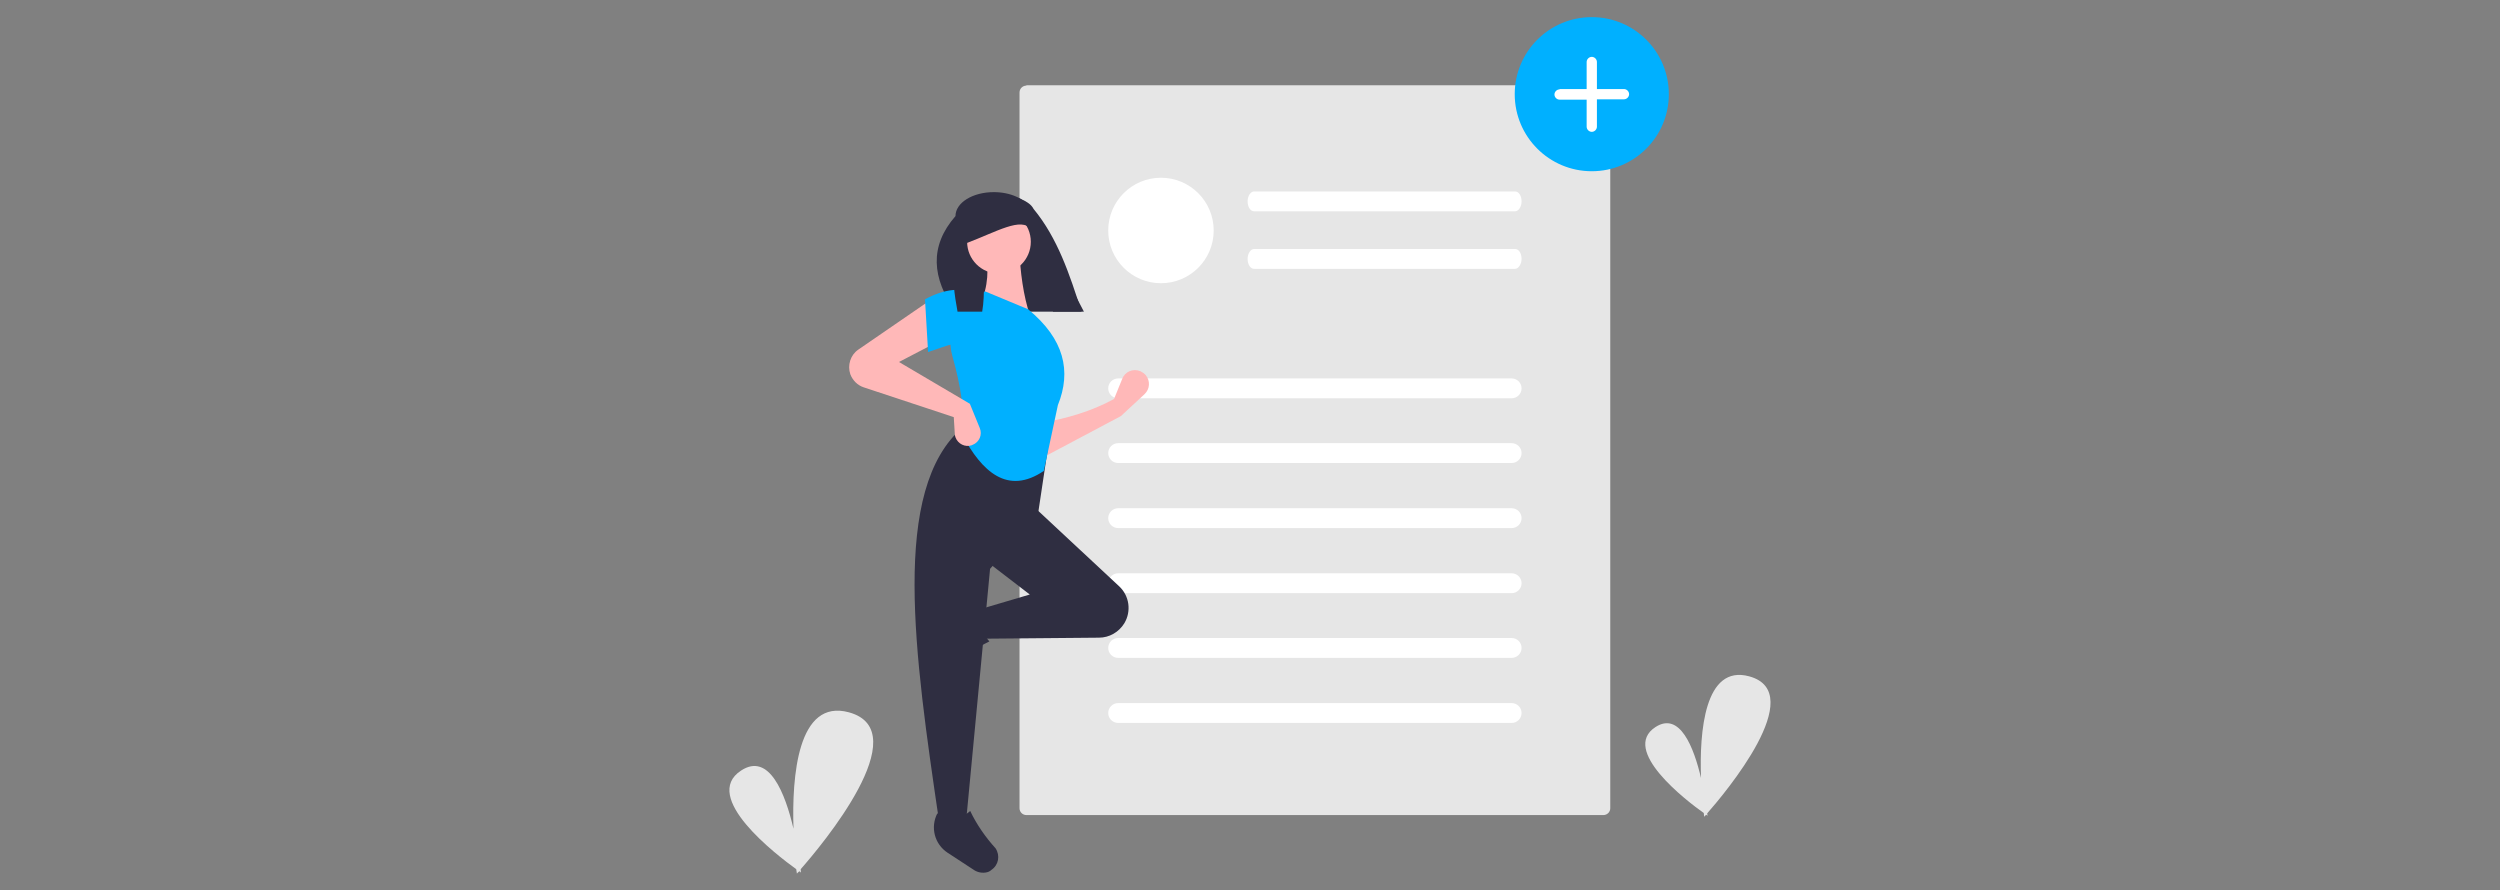 <?xml version="1.0" encoding="utf-8"?>
<!-- Generator: Adobe Illustrator 24.3.0, SVG Export Plug-In . SVG Version: 6.00 Build 0)  -->
<svg version="1.1" id="a6165653-2719-4fed-8ed9-8fe7d02b0919"
	 xmlns="http://www.w3.org/2000/svg" xmlns:xlink="http://www.w3.org/1999/xlink" x="0px" y="0px" viewBox="0 0 730 260"
	 style="enable-background:new 0 0 730 260;" xml:space="preserve">
<rect x="0" y="0" width="730" height="260" fill="#808080" stroke="none"/>
<style type="text/css">
	.st0{fill:#E6E6E6;}
	.st1{fill:#FFFFFF;}
	.st2{fill:#FFB8B8;}
	.st3{fill:#2F2E41;}
	.st4{fill:#00B0FF;}
</style>
<g>
	<path class="st0" d="M498.5,237.5c5.2-5.9,29.8-35.2,12.3-40c-13.1-3.6-14.6,16.3-14.1,29.7c-2.1-9-6.2-19.5-13.3-14.9
		c-10.3,6.7,9,21.5,14.1,25.1c0.1,0.7,0.1,1.1,0.1,1.1s0.2-0.2,0.6-0.6c0.3,0.2,0.4,0.3,0.4,0.3S498.6,238,498.5,237.5z"/>
	<path class="st0" d="M233.8,253.8c6-6.8,34.1-40.3,14.1-45.8c-15-4.1-16.7,18.7-16.2,34c-2.4-10.3-7.1-22.4-15.3-17
		c-11.8,7.7,10.3,24.6,16.1,28.8c0.1,0.8,0.2,1.3,0.2,1.3s0.2-0.3,0.7-0.7c0.3,0.2,0.5,0.4,0.5,0.4S233.8,254.3,233.8,253.8z"/>
	<path class="st0" d="M299.7,25c-1.1,0-2,0.9-2,2V236c0,1.1,0.9,2,2,2h168.5c1.1,0,2-0.9,2-2V26.9c0-1.1-0.9-2-2-2H299.7z"/>
	<path class="st1" d="M441.4,116.3H326.5c-1.6,0-2.9-1.3-2.9-2.9s1.3-2.9,2.9-2.9h114.9c1.6,0,2.9,1.3,2.9,2.9
		C444.3,115,443,116.3,441.4,116.3z"/>
	<path class="st1" d="M442.4,61.7h-76.2c-1.1,0-1.9-1.3-1.9-2.9s0.9-2.9,1.9-2.9h76.2c1.1,0,1.9,1.3,1.9,2.9S443.4,61.7,442.4,61.7z
		"/>
	<path class="st1" d="M442.4,78.5h-76.2c-1.1,0-1.9-1.3-1.9-2.9c0-1.6,0.9-2.9,1.9-2.9h76.2c1.1,0,1.9,1.3,1.9,2.9
		C444.3,77.1,443.4,78.5,442.4,78.5z"/>
	<path class="st1" d="M441.4,135.2H326.5c-1.6,0-2.9-1.3-2.9-2.9c0-1.6,1.3-2.9,2.9-2.9h114.9c1.6,0,2.9,1.3,2.9,2.9
		C444.3,133.9,443,135.2,441.4,135.2z"/>
	<path class="st1" d="M441.4,154.2H326.5c-1.6,0-2.9-1.3-2.9-2.9s1.3-2.9,2.9-2.9h114.9c1.6,0,2.9,1.3,2.9,2.9
		S443,154.2,441.4,154.2z"/>
	<path class="st1" d="M441.4,173.2H326.5c-1.6,0-2.9-1.3-2.9-2.9s1.3-2.9,2.9-2.9h114.9c1.6,0,2.9,1.3,2.9,2.9
		S443,173.2,441.4,173.2z"/>
	<path class="st1" d="M441.4,192.1H326.5c-1.6,0-2.9-1.3-2.9-2.9c0-1.6,1.3-2.9,2.9-2.9h114.9c1.6,0,2.9,1.3,2.9,2.9
		C444.3,190.8,443,192.1,441.4,192.1z"/>
	<path class="st1" d="M441.4,211.1H326.5c-1.6,0-2.9-1.3-2.9-2.9c0-1.6,1.3-2.9,2.9-2.9h114.9c1.6,0,2.9,1.3,2.9,2.9
		C444.3,209.8,443,211.1,441.4,211.1z"/>
	<circle class="st1" cx="339" cy="67.3" r="15.4"/>
	<path class="st1" d="M362.8,116.3"/>
	<path class="st2" d="M327.3,121.5l-23,12.2l-0.3-10.2c7.5-1.3,14.7-3.4,21.3-7l2.4-5.9c0.8-2.1,3.2-3.1,5.3-2.2
		c0.6,0.3,1.2,0.7,1.6,1.2l0,0c1.3,1.6,1.2,4-0.4,5.5L327.3,121.5z"/>
	<path class="st3" d="M271,192.2L271,192.2c-0.3-1.2-0.1-2.6,0.6-3.7l5.1-7.8c2.5-3.8,7.4-5.1,11.5-3l0,0c-2.1,3.6-1.8,6.8,0.7,9.6
		c-4,1.9-7.7,4.5-10.9,7.4c-2.1,1.4-4.9,0.9-6.3-1.2C271.4,193.1,271.2,192.6,271,192.2z"/>
	<path class="st3" d="M328.3,182L328.3,182c-1.6,2.6-4.4,4.2-7.4,4.2l-33.6,0.3l-1.5-8.5l14.9-4.4l-12.5-9.6l13.7-16l24.9,23.2
		C329.8,174,330.4,178.5,328.3,182z"/>
	<path class="st3" d="M282.1,239.8h-7.9c-7.1-48.4-14.3-97,7-115.1l25.1,4.1l-3.2,21.3l-14,16L282.1,239.8z"/>
	<path class="st3" d="M288.2,254.7L288.2,254.7c-1.2,0.3-2.6,0.1-3.7-0.6l-7.8-5.1c-3.8-2.5-5.1-7.4-3-11.5l0,0
		c3.6,2.1,6.8,1.8,9.6-0.7c1.9,4,4.5,7.7,7.4,10.9c1.4,2.1,0.9,4.9-1.2,6.3C289.2,254.3,288.7,254.6,288.2,254.7z"/>
	<path class="st3" d="M316.5,91H279c-6.9-9.8-7.7-19.1,0-27.9c0-3.9,5-7,11.2-7h0c4.8,0,9.1,1.9,10.6,4.8L316.5,91z"/>
	<path class="st2" d="M300.8,92.3l-14.6-3.5c2.4-5,2.6-10.5,1.5-16.3l9.9-0.3C297.9,79.5,298.8,86.3,300.8,92.3z"/>
	<path class="st4" d="M304.8,137.5c-10.6,7.2-18.1,0.2-23.8-10.5c0.8-6.6-0.5-14.5-2.9-23c-2.2-7.8,2-16.1,9.6-18.9l0,0l12.5,5.2
		c10.6,8.7,12.7,18.1,8.7,28L304.8,137.5z"/>
	<path class="st2" d="M274.2,99.6l-11.7,6.1l20.7,12.2l2.9,7.1c0.8,1.9-0.1,4.1-2.1,4.9c-0.1,0-0.1,0-0.2,0.1l0,0
		c-2,0.7-4.1-0.4-4.8-2.3c-0.1-0.3-0.2-0.7-0.2-1l-0.3-4.9l-26.3-8.7c-1.8-0.6-3.2-2-3.9-3.8l0,0c-0.9-2.6,0-5.6,2.3-7.2l21.1-14.5
		L274.2,99.6z"/>
	<path class="st4" d="M285.9,100.8c-4.9-2.1-9.3,0.2-14.9,2l-0.9-15.4c5.5-3,10.8-3.7,15.7-1.5L285.9,100.8z"/>
	<path class="st3" d="M315.8,91h-8.3c-5.1-9.5-4.9-26.2-15.9-22.5c-7.1-4.2-3,12.3-4.8,22.5h-7.2c-1.9-9.9-2-19.9,0.3-28
		c0-1.1,0.5-2.1,1.4-2.8c0.4-0.3,0.7-0.6,1.2-0.9c2.5-1.6,4.2-2.5,7.9-2.5c2.1,0,4.1,0.3,6.1,0.8c0.3,0.1,0.5,0.2,0.8,0.2
		c0.3,0.1,0.7,0.2,1,0.4c1.6,0.7,2.9,1.6,3.5,2.8C308.8,69.5,312.3,80,315.8,91z"/>
	<circle class="st2" cx="291.7" cy="70.6" r="9.3"/>
	<path class="st3" d="M301.1,67c-2.8-3.8-10.1,0.7-18.9,4v-9c7.2-3.2,11.4-4.1,16.2-0.8L301.1,67z"/>
	<circle class="st4" cx="464.8" cy="27.5" r="22.5"/>
	<path class="st1" d="M455.4,26.1c-0.8,0-1.5,0.7-1.5,1.5s0.7,1.5,1.5,1.5l0,0h7.9v7.9c0,0.8,0.7,1.5,1.5,1.5s1.5-0.7,1.5-1.5
		c0,0,0,0,0,0V29h7.9c0.8,0,1.5-0.7,1.5-1.5s-0.7-1.5-1.5-1.5h-7.9v-7.9c0-0.8-0.7-1.5-1.5-1.5s-1.5,0.7-1.5,1.5c0,0,0,0,0,0v7.9
		H455.4z"/>
</g>
</svg>
